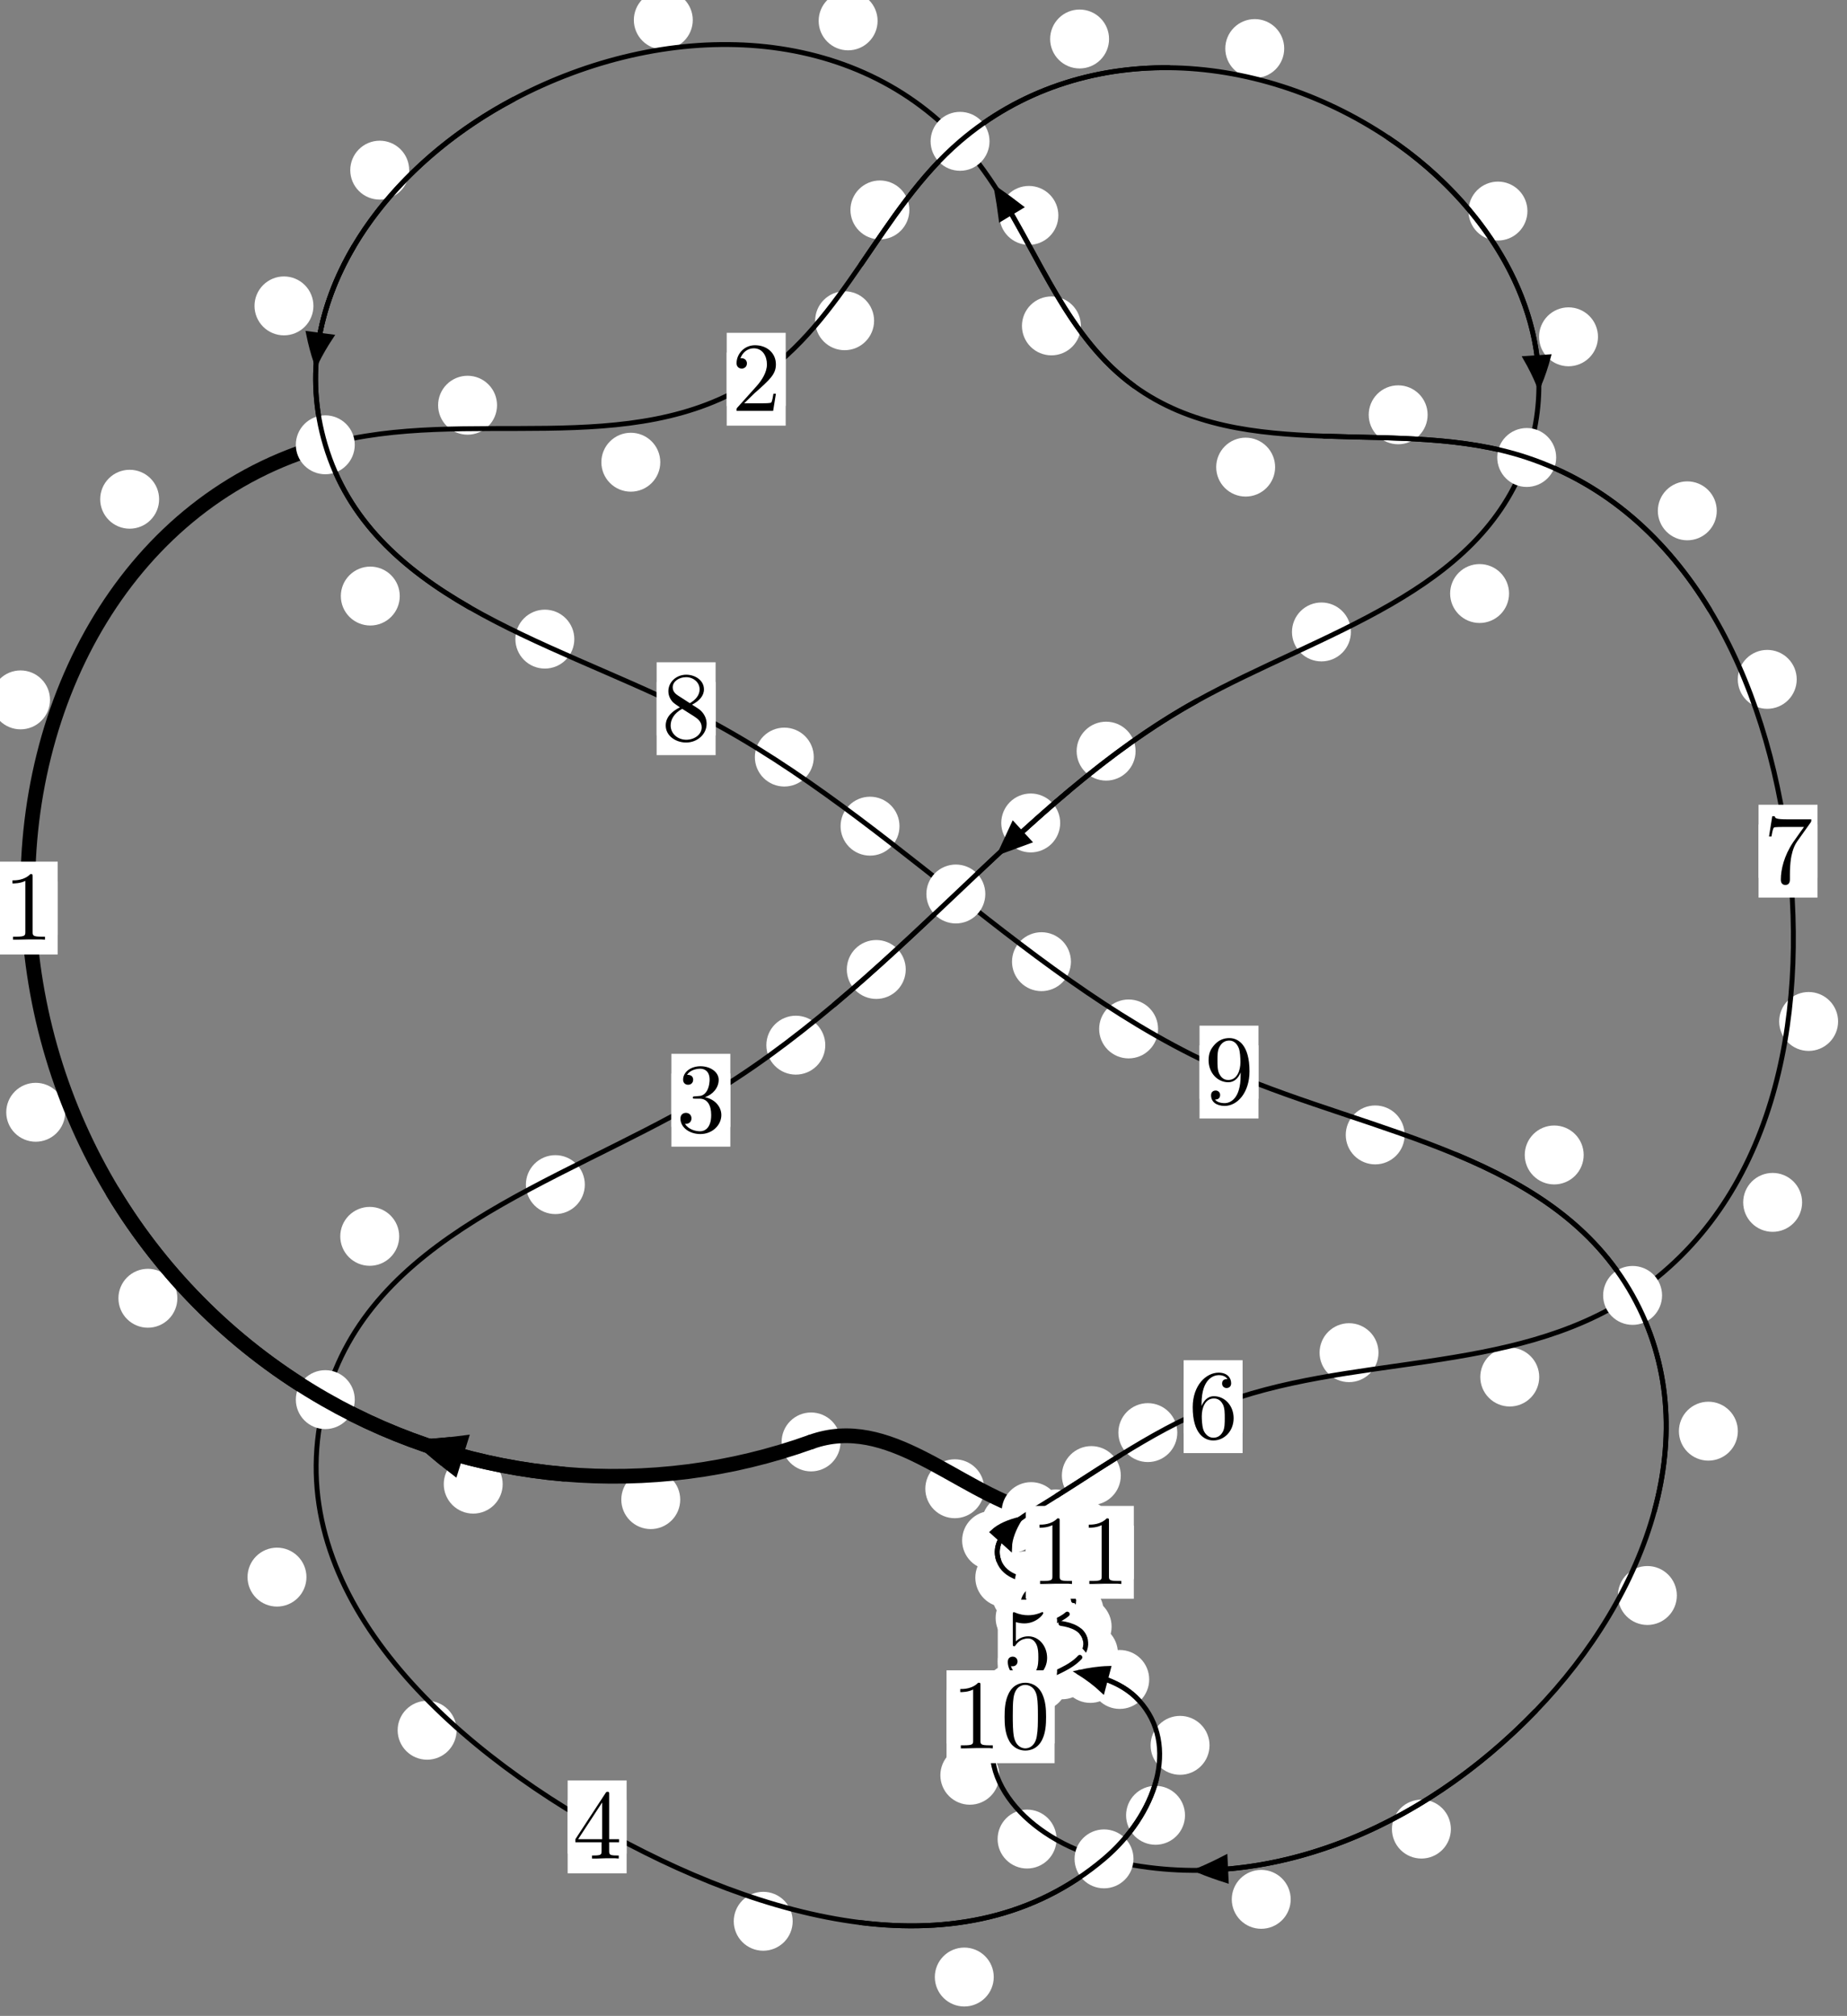 <?xml version="1.0"?>
<!-- Created by MetaPost 1.999 on 2021.07.06:0012 -->
<svg version="1.1" xmlns="http://www.w3.org/2000/svg" xmlns:xlink="http://www.w3.org/1999/xlink" width="187.371" height="204.526" viewBox="0 0 187.371 204.526">
<rect x="0" y="0" width="187.371" height="204.526" fill="#808080" stroke="none"/>
<!-- Original BoundingBox: -33.902985 -61.569809 153.467773 142.956345 -->
  <defs>
    <g transform="scale(0.01,0.01)" id="GLYPHcmr10_48">
      <path style="fill-rule: evenodd;" d="M460 -320C460 -400,455 -480,420 -554C374 -650,292 -666,250 -666C190 -666,117 -640,76 -547C44 -478,39 -400,39 -320C39 -245,43 -155,84 -79C127 2,200 22,249 22C303 22,379 1,423 -94C455 -163,460 -241,460 -320M249 -0C210 -0,151 -25,133 -121C122 -181,122 -273,122 -332C122 -396,122 -462,130 -516C149 -635,224 -644,249 -644C282 -644,348 -626,367 -527C377 -471,377 -395,377 -332C377 -257,377 -189,366 -125C351 -30,294 -0,249 -0"></path>
    </g>
    <g transform="scale(0.01,0.01)" id="GLYPHcmr10_49">
      <path style="fill-rule: evenodd;" d="M294 -640C294 -664,294 -666,271 -666C209 -602,121 -602,89 -602L89 -571C109 -571,168 -571,220 -597L220 -79C220 -43,217 -31,127 -31L95 -31L95 -0L257 -0L130 -3L217 -3L257 -3L297 -3L384 -3L419 -0L419 -31L387 -31C297 -31,294 -42,294 -79"></path>
    </g>
    <g transform="scale(0.01,0.01)" id="GLYPHcmr10_50">
      <path style="fill-rule: evenodd;" d="M127 -77L233 -180C389 -318,449 -372,449 -472C449 -586,359 -666,237 -666C124 -666,50 -574,50 -485C50 -429,100 -429,103 -429C120 -429,155 -441,155 -482C155 -508,137 -534,102 -534C94 -534,92 -534,89 -533C112 -598,166 -635,224 -635C315 -635,358 -554,358 -472C358 -392,308 -313,253 -251L61 -37C50 -26,50 -24,50 -0L421 -0L449 -174L424 -174C419 -144,412 -100,402 -85C395 -77,329 -77,307 -77"></path>
    </g>
    <g transform="scale(0.01,0.01)" id="GLYPHcmr10_51">
      <path style="fill-rule: evenodd;" d="M290 -352C372 -379,430 -449,430 -528C430 -610,342 -666,246 -666C145 -666,69 -606,69 -530C69 -497,91 -478,120 -478C151 -478,171 -500,171 -529C171 -579,124 -579,109 -579C140 -628,206 -641,242 -641C283 -641,338 -619,338 -529C338 -517,336 -459,310 -415C280 -367,246 -364,221 -363C213 -362,189 -360,182 -360C174 -359,167 -358,167 -348C167 -337,174 -337,191 -337L235 -337C317 -337,354 -269,354 -171C354 -35,285 -6,241 -6C198 -6,123 -23,88 -82C123 -77,154 -99,154 -137C154 -173,127 -193,98 -193C74 -193,42 -179,42 -135C42 -44,135 22,244 22C366 22,457 -69,457 -171C457 -253,394 -331,290 -352"></path>
    </g>
    <g transform="scale(0.01,0.01)" id="GLYPHcmr10_52">
      <path style="fill-rule: evenodd;" d="M294 -165L294 -78C294 -42,292 -31,218 -31L197 -31L197 -0L332 -0L238 -3L290 -3L332 -3L374 -3L427 -3L468 -0L468 -31L447 -31C373 -31,371 -42,371 -78L371 -165L471 -165L471 -196L371 -196L371 -651C371 -671,371 -677,355 -677C346 -677,343 -677,335 -665L28 -196L28 -165M300 -196L56 -196L300 -569"></path>
    </g>
    <g transform="scale(0.01,0.01)" id="GLYPHcmr10_53">
      <path style="fill-rule: evenodd;" d="M449 -201C449 -320,367 -420,259 -420C211 -420,168 -404,132 -369L132 -564C152 -558,185 -551,217 -551C340 -551,410 -642,410 -655C410 -661,407 -666,400 -666C399 -666,397 -666,392 -663C372 -654,323 -634,256 -634C216 -634,170 -641,123 -662C115 -665,113 -665,111 -665C101 -665,101 -657,101 -641L101 -345C101 -327,101 -319,115 -319C122 -319,124 -322,128 -328C139 -344,176 -398,257 -398C309 -398,334 -352,342 -334C358 -297,360 -258,360 -208C360 -173,360 -113,336 -71C312 -32,275 -6,229 -6C156 -6,99 -59,82 -118C85 -117,88 -116,99 -116C132 -116,149 -141,149 -165C149 -189,132 -214,99 -214C85 -214,50 -207,50 -161C50 -75,119 22,231 22C347 22,449 -74,449 -201"></path>
    </g>
    <g transform="scale(0.01,0.01)" id="GLYPHcmr10_54">
      <path style="fill-rule: evenodd;" d="M132 -328L132 -352C132 -605,256 -641,307 -641C331 -641,373 -635,395 -601C380 -601,340 -601,340 -556C340 -525,364 -510,386 -510C402 -510,432 -519,432 -558C432 -618,388 -666,305 -666C177 -666,42 -537,42 -316C42 -49,158 22,251 22C362 22,457 -72,457 -204C457 -331,368 -427,257 -427C189 -427,152 -376,132 -328M251 -6C188 -6,158 -66,152 -81C134 -128,134 -208,134 -226C134 -304,166 -404,256 -404C272 -404,318 -404,349 -342C367 -305,367 -254,367 -205C367 -157,367 -107,350 -71C320 -11,274 -6,251 -6"></path>
    </g>
    <g transform="scale(0.01,0.01)" id="GLYPHcmr10_55">
      <path style="fill-rule: evenodd;" d="M476 -609C485 -621,485 -623,485 -644L242 -644C120 -644,118 -657,114 -676L89 -676L56 -470L81 -470C84 -486,93 -549,106 -561C113 -567,191 -567,204 -567L411 -567C400 -551,321 -442,299 -409C209 -274,176 -135,176 -33C176 -23,176 22,222 22C268 22,268 -23,268 -33L268 -84C268 -139,271 -194,279 -248C283 -271,297 -357,341 -419"></path>
    </g>
    <g transform="scale(0.01,0.01)" id="GLYPHcmr10_56">
      <path style="fill-rule: evenodd;" d="M163 -457C117 -487,113 -521,113 -538C113 -599,178 -641,249 -641C322 -641,386 -589,386 -517C386 -460,347 -412,287 -377M309 -362C381 -399,430 -451,430 -517C430 -609,341 -666,250 -666C150 -666,69 -592,69 -499C69 -481,71 -436,113 -389C124 -377,161 -352,186 -335C128 -306,42 -250,42 -151C42 -45,144 22,249 22C362 22,457 -61,457 -168C457 -204,446 -249,408 -291C389 -312,373 -322,309 -362M209 -320L332 -242C360 -223,407 -193,407 -132C407 -58,332 -6,250 -6C164 -6,92 -68,92 -151C92 -209,124 -273,209 -320"></path>
    </g>
    <g transform="scale(0.01,0.01)" id="GLYPHcmr10_57">
      <path style="fill-rule: evenodd;" d="M367 -318L367 -286C367 -52,263 -6,205 -6C188 -6,134 -8,107 -42C151 -42,159 -71,159 -88C159 -119,135 -134,113 -134C97 -134,67 -125,67 -86C67 -19,121 22,206 22C335 22,457 -114,457 -329C457 -598,342 -666,253 -666C198 -666,149 -648,106 -603C65 -558,42 -516,42 -441C42 -316,130 -218,242 -218C303 -218,344 -260,367 -318M243 -241C227 -241,181 -241,150 -304C132 -341,132 -391,132 -440C132 -494,132 -541,153 -578C180 -628,218 -641,253 -641C299 -641,332 -607,349 -562C361 -530,365 -467,365 -421C365 -338,331 -241,243 -241"></path>
    </g>
  </defs>
  <path d="M69.006 152.144C69.006 151.352,68.691 150.592,68.13 150.031C67.57 149.471,66.81 149.156,66.017 149.156C65.224 149.156,64.464 149.471,63.904 150.031C63.343 150.592,63.028 151.352,63.028 152.144C63.028 152.937,63.343 153.697,63.904 154.258C64.464 154.818,65.224 155.133,66.017 155.133C66.81 155.133,67.57 154.818,68.13 154.258C68.691 153.697,69.006 152.937,69.006 152.144Z" style="fill: rgb(100%,100%,100%);stroke: none;"></path>
  <path d="M85.269 146.293C85.269 145.5,84.954 144.74,84.394 144.18C83.833 143.619,83.073 143.304,82.28 143.304C81.488 143.304,80.727 143.619,80.167 144.18C79.607 144.74,79.292 145.5,79.292 146.293C79.292 147.086,79.607 147.846,80.167 148.406C80.727 148.967,81.488 149.282,82.28 149.282C83.073 149.282,83.833 148.967,84.394 148.406C84.954 147.846,85.269 147.086,85.269 146.293Z" style="fill: rgb(100%,100%,100%);stroke: none;"></path>
  <path d="M17.992 131.715C17.992 130.923,17.677 130.163,17.116 129.602C16.556 129.042,15.796 128.727,15.003 128.727C14.21 128.727,13.45 129.042,12.89 129.602C12.329 130.163,12.014 130.923,12.014 131.715C12.014 132.508,12.329 133.268,12.89 133.829C13.45 134.389,14.21 134.704,15.003 134.704C15.796 134.704,16.556 134.389,17.116 133.829C17.677 133.268,17.992 132.508,17.992 131.715Z" style="fill: rgb(100%,100%,100%);stroke: none;"></path>
  <path d="M50.995 150.576C50.995 149.783,50.68 149.023,50.12 148.462C49.559 147.902,48.799 147.587,48.006 147.587C47.214 147.587,46.454 147.902,45.893 148.462C45.333 149.023,45.018 149.783,45.018 150.576C45.018 151.368,45.333 152.128,45.893 152.689C46.454 153.249,47.214 153.564,48.006 153.564C48.799 153.564,49.559 153.249,50.12 152.689C50.68 152.128,50.995 151.368,50.995 150.576Z" style="fill: rgb(100%,100%,100%);stroke: none;"></path>
  <path d="M5.074 71.007C5.074 70.214,4.76 69.454,4.199 68.894C3.639 68.333,2.878 68.018,2.086 68.018C1.293 68.018,0.533 68.333,-0.028 68.894C-0.588 69.454,-0.903 70.214,-0.903 71.007C-0.903 71.8,-0.588 72.56,-0.028 73.12C0.533 73.681,1.293 73.996,2.086 73.996C2.878 73.996,3.639 73.681,4.199 73.12C4.76 72.56,5.074 71.8,5.074 71.007Z" style="fill: rgb(100%,100%,100%);stroke: none;"></path>
  <path d="M6.612 112.846C6.612 112.053,6.297 111.293,5.737 110.733C5.176 110.172,4.416 109.857,3.623 109.857C2.831 109.857,2.07 110.172,1.51 110.733C0.949 111.293,0.634 112.053,0.634 112.846C0.634 113.639,0.949 114.399,1.51 114.959C2.07 115.52,2.831 115.835,3.623 115.835C4.416 115.835,5.176 115.52,5.737 114.959C6.297 114.399,6.612 113.639,6.612 112.846Z" style="fill: rgb(100%,100%,100%);stroke: none;"></path>
  <path d="M50.422 41.112C50.422 40.319,50.107 39.559,49.546 38.999C48.986 38.438,48.226 38.123,47.433 38.123C46.64 38.123,45.88 38.438,45.32 38.999C44.759 39.559,44.444 40.319,44.444 41.112C44.444 41.905,44.759 42.665,45.32 43.225C45.88 43.786,46.64 44.101,47.433 44.101C48.226 44.101,48.986 43.786,49.546 43.225C50.107 42.665,50.422 41.905,50.422 41.112Z" style="fill: rgb(100%,100%,100%);stroke: none;"></path>
  <path d="M16.142 50.65C16.142 49.857,15.827 49.097,15.267 48.537C14.706 47.976,13.946 47.661,13.153 47.661C12.361 47.661,11.6 47.976,11.04 48.537C10.479 49.097,10.164 49.857,10.164 50.65C10.164 51.443,10.479 52.203,11.04 52.763C11.6 53.324,12.361 53.639,13.153 53.639C13.946 53.639,14.706 53.324,15.267 52.763C15.827 52.203,16.142 51.443,16.142 50.65Z" style="fill: rgb(100%,100%,100%);stroke: none;"></path>
  <path d="M88.673 32.541C88.673 31.748,88.358 30.988,87.797 30.428C87.237 29.867,86.477 29.552,85.684 29.552C84.891 29.552,84.131 29.867,83.571 30.428C83.01 30.988,82.695 31.748,82.695 32.541C82.695 33.334,83.01 34.094,83.571 34.654C84.131 35.215,84.891 35.53,85.684 35.53C86.477 35.53,87.237 35.215,87.797 34.654C88.358 34.094,88.673 33.334,88.673 32.541Z" style="fill: rgb(100%,100%,100%);stroke: none;"></path>
  <path d="M66.983 46.894C66.983 46.101,66.668 45.341,66.108 44.781C65.547 44.22,64.787 43.905,63.994 43.905C63.202 43.905,62.441 44.22,61.881 44.781C61.32 45.341,61.006 46.101,61.006 46.894C61.006 47.687,61.32 48.447,61.881 49.007C62.441 49.568,63.202 49.883,63.994 49.883C64.787 49.883,65.547 49.568,66.108 49.007C66.668 48.447,66.983 47.687,66.983 46.894Z" style="fill: rgb(100%,100%,100%);stroke: none;"></path>
  <path d="M112.51 3.956C112.51 3.164,112.195 2.403,111.635 1.843C111.074 1.282,110.314 0.968,109.521 0.968C108.729 0.968,107.969 1.282,107.408 1.843C106.848 2.403,106.533 3.164,106.533 3.956C106.533 4.749,106.848 5.509,107.408 6.07C107.969 6.63,108.729 6.945,109.521 6.945C110.314 6.945,111.074 6.63,111.635 6.07C112.195 5.509,112.51 4.749,112.51 3.956Z" style="fill: rgb(100%,100%,100%);stroke: none;"></path>
  <path d="M92.252 21.299C92.252 20.506,91.937 19.746,91.376 19.186C90.816 18.625,90.056 18.31,89.263 18.31C88.47 18.31,87.71 18.625,87.15 19.186C86.589 19.746,86.274 20.506,86.274 21.299C86.274 22.092,86.589 22.852,87.15 23.412C87.71 23.973,88.47 24.288,89.263 24.288C90.056 24.288,90.816 23.973,91.376 23.412C91.937 22.852,92.252 22.092,92.252 21.299Z" style="fill: rgb(100%,100%,100%);stroke: none;"></path>
  <path d="M154.952 21.414C154.952 20.621,154.637 19.861,154.076 19.301C153.516 18.74,152.756 18.425,151.963 18.425C151.17 18.425,150.41 18.74,149.85 19.301C149.289 19.861,148.974 20.621,148.974 21.414C148.974 22.207,149.289 22.967,149.85 23.527C150.41 24.088,151.17 24.403,151.963 24.403C152.756 24.403,153.516 24.088,154.076 23.527C154.637 22.967,154.952 22.207,154.952 21.414Z" style="fill: rgb(100%,100%,100%);stroke: none;"></path>
  <path d="M130.278 4.924C130.278 4.132,129.963 3.372,129.403 2.811C128.842 2.251,128.082 1.936,127.29 1.936C126.497 1.936,125.737 2.251,125.176 2.811C124.616 3.372,124.301 4.132,124.301 4.924C124.301 5.717,124.616 6.477,125.176 7.038C125.737 7.598,126.497 7.913,127.29 7.913C128.082 7.913,128.842 7.598,129.403 7.038C129.963 6.477,130.278 5.717,130.278 4.924Z" style="fill: rgb(100%,100%,100%);stroke: none;"></path>
  <path d="M153.087 60.217C153.087 59.424,152.772 58.664,152.212 58.103C151.651 57.543,150.891 57.228,150.098 57.228C149.306 57.228,148.545 57.543,147.985 58.103C147.425 58.664,147.11 59.424,147.11 60.217C147.11 61.009,147.425 61.769,147.985 62.33C148.545 62.89,149.306 63.205,150.098 63.205C150.891 63.205,151.651 62.89,152.212 62.33C152.772 61.769,153.087 61.009,153.087 60.217Z" style="fill: rgb(100%,100%,100%);stroke: none;"></path>
  <path d="M162.109 34.171C162.109 33.378,161.794 32.618,161.234 32.058C160.673 31.497,159.913 31.182,159.12 31.182C158.328 31.182,157.568 31.497,157.007 32.058C156.447 32.618,156.132 33.378,156.132 34.171C156.132 34.964,156.447 35.724,157.007 36.284C157.568 36.845,158.328 37.16,159.12 37.16C159.913 37.16,160.673 36.845,161.234 36.284C161.794 35.724,162.109 34.964,162.109 34.171Z" style="fill: rgb(100%,100%,100%);stroke: none;"></path>
  <path d="M115.199 76.208C115.199 75.415,114.884 74.655,114.323 74.095C113.763 73.534,113.003 73.219,112.21 73.219C111.417 73.219,110.657 73.534,110.097 74.095C109.536 74.655,109.221 75.415,109.221 76.208C109.221 77.001,109.536 77.761,110.097 78.321C110.657 78.882,111.417 79.197,112.21 79.197C113.003 79.197,113.763 78.882,114.323 78.321C114.884 77.761,115.199 77.001,115.199 76.208Z" style="fill: rgb(100%,100%,100%);stroke: none;"></path>
  <path d="M137.044 64.115C137.044 63.322,136.729 62.562,136.168 62.001C135.608 61.441,134.848 61.126,134.055 61.126C133.262 61.126,132.502 61.441,131.942 62.001C131.381 62.562,131.066 63.322,131.066 64.115C131.066 64.907,131.381 65.667,131.942 66.228C132.502 66.788,133.262 67.103,134.055 67.103C134.848 67.103,135.608 66.788,136.168 66.228C136.729 65.667,137.044 64.907,137.044 64.115Z" style="fill: rgb(100%,100%,100%);stroke: none;"></path>
  <path d="M91.883 98.359C91.883 97.567,91.568 96.807,91.008 96.246C90.447 95.686,89.687 95.371,88.894 95.371C88.102 95.371,87.342 95.686,86.781 96.246C86.221 96.807,85.906 97.567,85.906 98.359C85.906 99.152,86.221 99.912,86.781 100.473C87.342 101.033,88.102 101.348,88.894 101.348C89.687 101.348,90.447 101.033,91.008 100.473C91.568 99.912,91.883 99.152,91.883 98.359Z" style="fill: rgb(100%,100%,100%);stroke: none;"></path>
  <path d="M107.551 83.493C107.551 82.701,107.236 81.941,106.676 81.38C106.115 80.82,105.355 80.505,104.563 80.505C103.77 80.505,103.01 80.82,102.449 81.38C101.889 81.941,101.574 82.701,101.574 83.493C101.574 84.286,101.889 85.046,102.449 85.607C103.01 86.167,103.77 86.482,104.563 86.482C105.355 86.482,106.115 86.167,106.676 85.607C107.236 85.046,107.551 84.286,107.551 83.493Z" style="fill: rgb(100%,100%,100%);stroke: none;"></path>
  <path d="M59.328 120.186C59.328 119.393,59.013 118.633,58.452 118.073C57.892 117.512,57.132 117.197,56.339 117.197C55.546 117.197,54.786 117.512,54.226 118.073C53.665 118.633,53.35 119.393,53.35 120.186C53.35 120.979,53.665 121.739,54.226 122.299C54.786 122.86,55.546 123.175,56.339 123.175C57.132 123.175,57.892 122.86,58.452 122.299C59.013 121.739,59.328 120.979,59.328 120.186Z" style="fill: rgb(100%,100%,100%);stroke: none;"></path>
  <path d="M83.722 106.038C83.722 105.245,83.407 104.485,82.846 103.924C82.286 103.364,81.526 103.049,80.733 103.049C79.94 103.049,79.18 103.364,78.62 103.924C78.059 104.485,77.744 105.245,77.744 106.038C77.744 106.83,78.059 107.591,78.62 108.151C79.18 108.712,79.94 109.026,80.733 109.026C81.526 109.026,82.286 108.712,82.846 108.151C83.407 107.591,83.722 106.83,83.722 106.038Z" style="fill: rgb(100%,100%,100%);stroke: none;"></path>
  <path d="M31.088 160.007C31.088 159.214,30.773 158.454,30.213 157.894C29.652 157.333,28.892 157.018,28.1 157.018C27.307 157.018,26.547 157.333,25.986 157.894C25.426 158.454,25.111 159.214,25.111 160.007C25.111 160.8,25.426 161.56,25.986 162.12C26.547 162.681,27.307 162.996,28.1 162.996C28.892 162.996,29.652 162.681,30.213 162.12C30.773 161.56,31.088 160.8,31.088 160.007Z" style="fill: rgb(100%,100%,100%);stroke: none;"></path>
  <path d="M40.497 125.434C40.497 124.642,40.182 123.882,39.621 123.321C39.061 122.761,38.301 122.446,37.508 122.446C36.715 122.446,35.955 122.761,35.395 123.321C34.834 123.882,34.519 124.642,34.519 125.434C34.519 126.227,34.834 126.987,35.395 127.548C35.955 128.108,36.715 128.423,37.508 128.423C38.301 128.423,39.061 128.108,39.621 127.548C40.182 126.987,40.497 126.227,40.497 125.434Z" style="fill: rgb(100%,100%,100%);stroke: none;"></path>
  <path d="M80.414 194.924C80.414 194.131,80.099 193.371,79.539 192.81C78.978 192.25,78.218 191.935,77.425 191.935C76.633 191.935,75.873 192.25,75.312 192.81C74.752 193.371,74.437 194.131,74.437 194.924C74.437 195.716,74.752 196.476,75.312 197.037C75.873 197.597,76.633 197.912,77.425 197.912C78.218 197.912,78.978 197.597,79.539 197.037C80.099 196.476,80.414 195.716,80.414 194.924Z" style="fill: rgb(100%,100%,100%);stroke: none;"></path>
  <path d="M46.318 175.543C46.318 174.75,46.003 173.99,45.442 173.43C44.882 172.869,44.122 172.554,43.329 172.554C42.536 172.554,41.776 172.869,41.216 173.43C40.655 173.99,40.34 174.75,40.34 175.543C40.34 176.336,40.655 177.096,41.216 177.656C41.776 178.217,42.536 178.532,43.329 178.532C44.122 178.532,44.882 178.217,45.442 177.656C46.003 177.096,46.318 176.336,46.318 175.543Z" style="fill: rgb(100%,100%,100%);stroke: none;"></path>
  <path d="M120.214 184.173C120.214 183.38,119.899 182.62,119.339 182.059C118.778 181.499,118.018 181.184,117.225 181.184C116.433 181.184,115.673 181.499,115.112 182.059C114.552 182.62,114.237 183.38,114.237 184.173C114.237 184.965,114.552 185.726,115.112 186.286C115.673 186.847,116.433 187.161,117.225 187.161C118.018 187.161,118.778 186.847,119.339 186.286C119.899 185.726,120.214 184.965,120.214 184.173Z" style="fill: rgb(100%,100%,100%);stroke: none;"></path>
  <path d="M100.812 200.581C100.812 199.788,100.497 199.028,99.937 198.468C99.376 197.907,98.616 197.592,97.823 197.592C97.031 197.592,96.271 197.907,95.71 198.468C95.15 199.028,94.835 199.788,94.835 200.581C94.835 201.374,95.15 202.134,95.71 202.694C96.271 203.255,97.031 203.57,97.823 203.57C98.616 203.57,99.376 203.255,99.937 202.694C100.497 202.134,100.812 201.374,100.812 200.581Z" style="fill: rgb(100%,100%,100%);stroke: none;"></path>
  <path d="M116.581 170.39C116.581 169.597,116.266 168.837,115.706 168.276C115.145 167.716,114.385 167.401,113.593 167.401C112.8 167.401,112.04 167.716,111.479 168.276C110.919 168.837,110.604 169.597,110.604 170.39C110.604 171.182,110.919 171.942,111.479 172.503C112.04 173.063,112.8 173.378,113.593 173.378C114.385 173.378,115.145 173.063,115.706 172.503C116.266 171.942,116.581 171.182,116.581 170.39Z" style="fill: rgb(100%,100%,100%);stroke: none;"></path>
  <path d="M122.702 177.074C122.702 176.282,122.387 175.521,121.826 174.961C121.266 174.401,120.506 174.086,119.713 174.086C118.92 174.086,118.16 174.401,117.6 174.961C117.039 175.521,116.724 176.282,116.724 177.074C116.724 177.867,117.039 178.627,117.6 179.188C118.16 179.748,118.92 180.063,119.713 180.063C120.506 180.063,121.266 179.748,121.826 179.188C122.387 178.627,122.702 177.867,122.702 177.074Z" style="fill: rgb(100%,100%,100%);stroke: none;"></path>
  <path d="M109.003 169.197C109.003 168.405,108.688 167.644,108.127 167.084C107.567 166.523,106.807 166.208,106.014 166.208C105.221 166.208,104.461 166.523,103.9 167.084C103.34 167.644,103.025 168.405,103.025 169.197C103.025 169.99,103.34 170.75,103.9 171.311C104.461 171.871,105.221 172.186,106.014 172.186C106.807 172.186,107.567 171.871,108.127 171.311C108.688 170.75,109.003 169.99,109.003 169.197Z" style="fill: rgb(100%,100%,100%);stroke: none;"></path>
  <path d="M113.601 169.778C113.601 168.986,113.286 168.226,112.725 167.665C112.165 167.105,111.405 166.79,110.612 166.79C109.819 166.79,109.059 167.105,108.499 167.665C107.938 168.226,107.623 168.986,107.623 169.778C107.623 170.571,107.938 171.331,108.499 171.892C109.059 172.452,109.819 172.767,110.612 172.767C111.405 172.767,112.165 172.452,112.725 171.892C113.286 171.331,113.601 170.571,113.601 169.778Z" style="fill: rgb(100%,100%,100%);stroke: none;"></path>
  <path d="M107.231 165.754C107.231 164.962,106.916 164.201,106.355 163.641C105.795 163.08,105.034 162.765,104.242 162.765C103.449 162.765,102.689 163.08,102.128 163.641C101.568 164.201,101.253 164.962,101.253 165.754C101.253 166.547,101.568 167.307,102.128 167.868C102.689 168.428,103.449 168.743,104.242 168.743C105.034 168.743,105.795 168.428,106.355 167.868C106.916 167.307,107.231 166.547,107.231 165.754Z" style="fill: rgb(100%,100%,100%);stroke: none;"></path>
  <path d="M107.196 168.561C107.196 167.768,106.881 167.008,106.321 166.447C105.76 165.887,105 165.572,104.207 165.572C103.415 165.572,102.654 165.887,102.094 166.447C101.533 167.008,101.219 167.768,101.219 168.561C101.219 169.353,101.533 170.113,102.094 170.674C102.654 171.234,103.415 171.549,104.207 171.549C105 171.549,105.76 171.234,106.321 170.674C106.881 170.113,107.196 169.353,107.196 168.561Z" style="fill: rgb(100%,100%,100%);stroke: none;"></path>
  <path d="M110.841 164.183C110.841 163.391,110.526 162.631,109.966 162.07C109.405 161.51,108.645 161.195,107.852 161.195C107.06 161.195,106.3 161.51,105.739 162.07C105.179 162.631,104.864 163.391,104.864 164.183C104.864 164.976,105.179 165.736,105.739 166.297C106.3 166.857,107.06 167.172,107.852 167.172C108.645 167.172,109.405 166.857,109.966 166.297C110.526 165.736,110.841 164.976,110.841 164.183Z" style="fill: rgb(100%,100%,100%);stroke: none;"></path>
  <path d="M108.52 165.088C108.52 164.296,108.205 163.536,107.645 162.975C107.084 162.415,106.324 162.1,105.531 162.1C104.739 162.1,103.978 162.415,103.418 162.975C102.858 163.536,102.543 164.296,102.543 165.088C102.543 165.881,102.858 166.641,103.418 167.202C103.978 167.762,104.739 168.077,105.531 168.077C106.324 168.077,107.084 167.762,107.645 167.202C108.205 166.641,108.52 165.881,108.52 165.088Z" style="fill: rgb(100%,100%,100%);stroke: none;"></path>
  <path d="M111.815 161.116C111.815 160.324,111.5 159.564,110.939 159.003C110.379 158.443,109.618 158.128,108.826 158.128C108.033 158.128,107.273 158.443,106.712 159.003C106.152 159.564,105.837 160.324,105.837 161.116C105.837 161.909,106.152 162.669,106.712 163.23C107.273 163.79,108.033 164.105,108.826 164.105C109.618 164.105,110.379 163.79,110.939 163.23C111.5 162.669,111.815 161.909,111.815 161.116Z" style="fill: rgb(100%,100%,100%);stroke: none;"></path>
  <path d="M111.963 163.51C111.963 162.717,111.648 161.957,111.087 161.397C110.527 160.836,109.767 160.521,108.974 160.521C108.181 160.521,107.421 160.836,106.861 161.397C106.3 161.957,105.985 162.717,105.985 163.51C105.985 164.303,106.3 165.063,106.861 165.623C107.421 166.184,108.181 166.499,108.974 166.499C109.767 166.499,110.527 166.184,111.087 165.623C111.648 165.063,111.963 164.303,111.963 163.51Z" style="fill: rgb(100%,100%,100%);stroke: none;"></path>
  <path d="M107.024 160.381C107.024 159.588,106.709 158.828,106.149 158.268C105.588 157.707,104.828 157.392,104.035 157.392C103.243 157.392,102.483 157.707,101.922 158.268C101.362 158.828,101.047 159.588,101.047 160.381C101.047 161.174,101.362 161.934,101.922 162.494C102.483 163.055,103.243 163.37,104.035 163.37C104.828 163.37,105.588 163.055,106.149 162.494C106.709 161.934,107.024 161.174,107.024 160.381Z" style="fill: rgb(100%,100%,100%);stroke: none;"></path>
  <path d="M110.34 160.627C110.34 159.834,110.025 159.074,109.464 158.513C108.904 157.953,108.144 157.638,107.351 157.638C106.558 157.638,105.798 157.953,105.238 158.513C104.677 159.074,104.362 159.834,104.362 160.627C104.362 161.419,104.677 162.179,105.238 162.74C105.798 163.3,106.558 163.615,107.351 163.615C108.144 163.615,108.904 163.3,109.464 162.74C110.025 162.179,110.34 161.419,110.34 160.627Z" style="fill: rgb(100%,100%,100%);stroke: none;"></path>
  <path d="M103.581 156.285C103.581 155.492,103.266 154.732,102.706 154.171C102.145 153.611,101.385 153.296,100.592 153.296C99.8 153.296,99.039 153.611,98.479 154.171C97.919 154.732,97.604 155.492,97.604 156.285C97.604 157.077,97.919 157.837,98.479 158.398C99.039 158.958,99.8 159.273,100.592 159.273C101.385 159.273,102.145 158.958,102.706 158.398C103.266 157.837,103.581 157.077,103.581 156.285Z" style="fill: rgb(100%,100%,100%);stroke: none;"></path>
  <path d="M104.92 160.062C104.92 159.269,104.605 158.509,104.045 157.948C103.484 157.388,102.724 157.073,101.931 157.073C101.139 157.073,100.378 157.388,99.818 157.948C99.258 158.509,98.943 159.269,98.943 160.062C98.943 160.854,99.258 161.614,99.818 162.175C100.378 162.735,101.139 163.05,101.931 163.05C102.724 163.05,103.484 162.735,104.045 162.175C104.605 161.614,104.92 160.854,104.92 160.062Z" style="fill: rgb(100%,100%,100%);stroke: none;"></path>
  <path d="M113.701 149.704C113.701 148.911,113.386 148.151,112.826 147.591C112.265 147.03,111.505 146.715,110.712 146.715C109.92 146.715,109.159 147.03,108.599 147.591C108.038 148.151,107.724 148.911,107.724 149.704C107.724 150.497,108.038 151.257,108.599 151.817C109.159 152.378,109.92 152.693,110.712 152.693C111.505 152.693,112.265 152.378,112.826 151.817C113.386 151.257,113.701 150.497,113.701 149.704Z" style="fill: rgb(100%,100%,100%);stroke: none;"></path>
  <path d="M105.567 154.573C105.567 153.781,105.252 153.021,104.692 152.46C104.131 151.9,103.371 151.585,102.578 151.585C101.786 151.585,101.025 151.9,100.465 152.46C99.905 153.021,99.59 153.781,99.59 154.573C99.59 155.366,99.905 156.126,100.465 156.687C101.025 157.247,101.786 157.562,102.578 157.562C103.371 157.562,104.131 157.247,104.692 156.687C105.252 156.126,105.567 155.366,105.567 154.573Z" style="fill: rgb(100%,100%,100%);stroke: none;"></path>
  <path d="M139.843 137.236C139.843 136.443,139.528 135.683,138.968 135.123C138.407 134.562,137.647 134.247,136.854 134.247C136.062 134.247,135.302 134.562,134.741 135.123C134.181 135.683,133.866 136.443,133.866 137.236C133.866 138.029,134.181 138.789,134.741 139.349C135.302 139.91,136.062 140.225,136.854 140.225C137.647 140.225,138.407 139.91,138.968 139.349C139.528 138.789,139.843 138.029,139.843 137.236Z" style="fill: rgb(100%,100%,100%);stroke: none;"></path>
  <path d="M119.432 145.346C119.432 144.553,119.117 143.793,118.556 143.232C117.996 142.672,117.236 142.357,116.443 142.357C115.65 142.357,114.89 142.672,114.33 143.232C113.769 143.793,113.454 144.553,113.454 145.346C113.454 146.138,113.769 146.898,114.33 147.459C114.89 148.019,115.65 148.334,116.443 148.334C117.236 148.334,117.996 148.019,118.556 147.459C119.117 146.898,119.432 146.138,119.432 145.346Z" style="fill: rgb(100%,100%,100%);stroke: none;"></path>
  <path d="M182.817 121.988C182.817 121.195,182.502 120.435,181.942 119.874C181.381 119.314,180.621 118.999,179.828 118.999C179.036 118.999,178.275 119.314,177.715 119.874C177.154 120.435,176.84 121.195,176.84 121.988C176.84 122.78,177.154 123.541,177.715 124.101C178.275 124.662,179.036 124.976,179.828 124.976C180.621 124.976,181.381 124.662,181.942 124.101C182.502 123.541,182.817 122.78,182.817 121.988Z" style="fill: rgb(100%,100%,100%);stroke: none;"></path>
  <path d="M156.148 139.708C156.148 138.915,155.833 138.155,155.272 137.595C154.712 137.034,153.952 136.719,153.159 136.719C152.366 136.719,151.606 137.034,151.046 137.595C150.485 138.155,150.17 138.915,150.17 139.708C150.17 140.501,150.485 141.261,151.046 141.821C151.606 142.382,152.366 142.697,153.159 142.697C153.952 142.697,154.712 142.382,155.272 141.821C155.833 141.261,156.148 140.501,156.148 139.708Z" style="fill: rgb(100%,100%,100%);stroke: none;"></path>
  <path d="M182.27 68.924C182.27 68.132,181.955 67.372,181.394 66.811C180.834 66.251,180.073 65.936,179.281 65.936C178.488 65.936,177.728 66.251,177.167 66.811C176.607 67.372,176.292 68.132,176.292 68.924C176.292 69.717,176.607 70.477,177.167 71.038C177.728 71.598,178.488 71.913,179.281 71.913C180.073 71.913,180.834 71.598,181.394 71.038C181.955 70.477,182.27 69.717,182.27 68.924Z" style="fill: rgb(100%,100%,100%);stroke: none;"></path>
  <path d="M186.468 103.634C186.468 102.841,186.153 102.081,185.592 101.52C185.032 100.96,184.272 100.645,183.479 100.645C182.686 100.645,181.926 100.96,181.366 101.52C180.805 102.081,180.49 102.841,180.49 103.634C180.49 104.426,180.805 105.186,181.366 105.747C181.926 106.307,182.686 106.622,183.479 106.622C184.272 106.622,185.032 106.307,185.592 105.747C186.153 105.186,186.468 104.426,186.468 103.634Z" style="fill: rgb(100%,100%,100%);stroke: none;"></path>
  <path d="M144.827 42.083C144.827 41.29,144.513 40.53,143.952 39.97C143.392 39.409,142.631 39.094,141.839 39.094C141.046 39.094,140.286 39.409,139.725 39.97C139.165 40.53,138.85 41.29,138.85 42.083C138.85 42.876,139.165 43.636,139.725 44.196C140.286 44.757,141.046 45.072,141.839 45.072C142.631 45.072,143.392 44.757,143.952 44.196C144.513 43.636,144.827 42.876,144.827 42.083Z" style="fill: rgb(100%,100%,100%);stroke: none;"></path>
  <path d="M174.159 51.827C174.159 51.034,173.844 50.274,173.284 49.714C172.723 49.153,171.963 48.838,171.17 48.838C170.378 48.838,169.618 49.153,169.057 49.714C168.497 50.274,168.182 51.034,168.182 51.827C168.182 52.62,168.497 53.38,169.057 53.94C169.618 54.501,170.378 54.816,171.17 54.816C171.963 54.816,172.723 54.501,173.284 53.94C173.844 53.38,174.159 52.62,174.159 51.827Z" style="fill: rgb(100%,100%,100%);stroke: none;"></path>
  <path d="M109.65 33.063C109.65 32.271,109.335 31.51,108.775 30.95C108.214 30.389,107.454 30.075,106.662 30.075C105.869 30.075,105.109 30.389,104.548 30.95C103.988 31.51,103.673 32.271,103.673 33.063C103.673 33.856,103.988 34.616,104.548 35.177C105.109 35.737,105.869 36.052,106.662 36.052C107.454 36.052,108.214 35.737,108.775 35.177C109.335 34.616,109.65 33.856,109.65 33.063Z" style="fill: rgb(100%,100%,100%);stroke: none;"></path>
  <path d="M129.356 47.391C129.356 46.599,129.041 45.839,128.481 45.278C127.92 44.718,127.16 44.403,126.367 44.403C125.575 44.403,124.815 44.718,124.254 45.278C123.694 45.839,123.379 46.599,123.379 47.391C123.379 48.184,123.694 48.944,124.254 49.505C124.815 50.065,125.575 50.38,126.367 50.38C127.16 50.38,127.92 50.065,128.481 49.505C129.041 48.944,129.356 48.184,129.356 47.391Z" style="fill: rgb(100%,100%,100%);stroke: none;"></path>
  <path d="M89.028 2.117C89.028 1.324,88.713 0.564,88.152 0.004C87.592 -0.557,86.832 -0.872,86.039 -0.872C85.246 -0.872,84.486 -0.557,83.926 0.004C83.365 0.564,83.05 1.324,83.05 2.117C83.05 2.91,83.365 3.67,83.926 4.23C84.486 4.791,85.246 5.106,86.039 5.106C86.832 5.106,87.592 4.791,88.152 4.23C88.713 3.67,89.028 2.91,89.028 2.117Z" style="fill: rgb(100%,100%,100%);stroke: none;"></path>
  <path d="M107.366 21.854C107.366 21.061,107.051 20.301,106.491 19.741C105.93 19.18,105.17 18.865,104.377 18.865C103.585 18.865,102.825 19.18,102.264 19.741C101.704 20.301,101.389 21.061,101.389 21.854C101.389 22.647,101.704 23.407,102.264 23.967C102.825 24.528,103.585 24.843,104.377 24.843C105.17 24.843,105.93 24.528,106.491 23.967C107.051 23.407,107.366 22.647,107.366 21.854Z" style="fill: rgb(100%,100%,100%);stroke: none;"></path>
  <path d="M41.51 17.263C41.51 16.471,41.195 15.71,40.635 15.15C40.074 14.589,39.314 14.275,38.522 14.275C37.729 14.275,36.969 14.589,36.408 15.15C35.848 15.71,35.533 16.471,35.533 17.263C35.533 18.056,35.848 18.816,36.408 19.377C36.969 19.937,37.729 20.252,38.522 20.252C39.314 20.252,40.074 19.937,40.635 19.377C41.195 18.816,41.51 18.056,41.51 17.263Z" style="fill: rgb(100%,100%,100%);stroke: none;"></path>
  <path d="M70.279 2.032C70.279 1.24,69.964 0.48,69.403 -0.081C68.843 -0.641,68.083 -0.956,67.29 -0.956C66.497 -0.956,65.737 -0.641,65.177 -0.081C64.616 0.48,64.301 1.24,64.301 2.032C64.301 2.825,64.616 3.585,65.177 4.146C65.737 4.706,66.497 5.021,67.29 5.021C68.083 5.021,68.843 4.706,69.403 4.146C69.964 3.585,70.279 2.825,70.279 2.032Z" style="fill: rgb(100%,100%,100%);stroke: none;"></path>
  <path d="M40.554 60.473C40.554 59.681,40.239 58.921,39.678 58.36C39.118 57.8,38.358 57.485,37.565 57.485C36.772 57.485,36.012 57.8,35.452 58.36C34.891 58.921,34.576 59.681,34.576 60.473C34.576 61.266,34.891 62.026,35.452 62.587C36.012 63.147,36.772 63.462,37.565 63.462C38.358 63.462,39.118 63.147,39.678 62.587C40.239 62.026,40.554 61.266,40.554 60.473Z" style="fill: rgb(100%,100%,100%);stroke: none;"></path>
  <path d="M31.796 31.035C31.796 30.242,31.481 29.482,30.921 28.922C30.36 28.361,29.6 28.046,28.808 28.046C28.015 28.046,27.255 28.361,26.694 28.922C26.134 29.482,25.819 30.242,25.819 31.035C25.819 31.828,26.134 32.588,26.694 33.148C27.255 33.709,28.015 34.024,28.808 34.024C29.6 34.024,30.36 33.709,30.921 33.148C31.481 32.588,31.796 31.828,31.796 31.035Z" style="fill: rgb(100%,100%,100%);stroke: none;"></path>
  <path d="M82.555 76.81C82.555 76.018,82.24 75.258,81.68 74.697C81.119 74.137,80.359 73.822,79.567 73.822C78.774 73.822,78.014 74.137,77.453 74.697C76.893 75.258,76.578 76.018,76.578 76.81C76.578 77.603,76.893 78.363,77.453 78.924C78.014 79.484,78.774 79.799,79.567 79.799C80.359 79.799,81.119 79.484,81.68 78.924C82.24 78.363,82.555 77.603,82.555 76.81Z" style="fill: rgb(100%,100%,100%);stroke: none;"></path>
  <path d="M58.262 64.842C58.262 64.049,57.947 63.289,57.386 62.729C56.826 62.168,56.066 61.853,55.273 61.853C54.48 61.853,53.72 62.168,53.16 62.729C52.599 63.289,52.284 64.049,52.284 64.842C52.284 65.635,52.599 66.395,53.16 66.956C53.72 67.516,54.48 67.831,55.273 67.831C56.066 67.831,56.826 67.516,57.386 66.956C57.947 66.395,58.262 65.635,58.262 64.842Z" style="fill: rgb(100%,100%,100%);stroke: none;"></path>
  <path d="M108.643 97.567C108.643 96.775,108.328 96.015,107.767 95.454C107.207 94.894,106.447 94.579,105.654 94.579C104.861 94.579,104.101 94.894,103.541 95.454C102.98 96.015,102.665 96.775,102.665 97.567C102.665 98.36,102.98 99.12,103.541 99.681C104.101 100.241,104.861 100.556,105.654 100.556C106.447 100.556,107.207 100.241,107.767 99.681C108.328 99.12,108.643 98.36,108.643 97.567Z" style="fill: rgb(100%,100%,100%);stroke: none;"></path>
  <path d="M91.25 83.82C91.25 83.027,90.935 82.267,90.375 81.706C89.814 81.146,89.054 80.831,88.262 80.831C87.469 80.831,86.709 81.146,86.148 81.706C85.588 82.267,85.273 83.027,85.273 83.82C85.273 84.612,85.588 85.373,86.148 85.933C86.709 86.494,87.469 86.809,88.262 86.809C89.054 86.809,89.814 86.494,90.375 85.933C90.935 85.373,91.25 84.612,91.25 83.82Z" style="fill: rgb(100%,100%,100%);stroke: none;"></path>
  <path d="M142.498 115.144C142.498 114.352,142.183 113.592,141.623 113.031C141.062 112.471,140.302 112.156,139.509 112.156C138.717 112.156,137.957 112.471,137.396 113.031C136.836 113.592,136.521 114.352,136.521 115.144C136.521 115.937,136.836 116.697,137.396 117.258C137.957 117.818,138.717 118.133,139.509 118.133C140.302 118.133,141.062 117.818,141.623 117.258C142.183 116.697,142.498 115.937,142.498 115.144Z" style="fill: rgb(100%,100%,100%);stroke: none;"></path>
  <path d="M117.482 104.392C117.482 103.599,117.167 102.839,116.607 102.278C116.046 101.718,115.286 101.403,114.494 101.403C113.701 101.403,112.941 101.718,112.38 102.278C111.82 102.839,111.505 103.599,111.505 104.392C111.505 105.184,111.82 105.945,112.38 106.505C112.941 107.066,113.701 107.381,114.494 107.381C115.286 107.381,116.046 107.066,116.607 106.505C117.167 105.945,117.482 105.184,117.482 104.392Z" style="fill: rgb(100%,100%,100%);stroke: none;"></path>
  <path d="M176.297 145.2C176.297 144.407,175.982 143.647,175.421 143.087C174.861 142.526,174.101 142.211,173.308 142.211C172.515 142.211,171.755 142.526,171.195 143.087C170.634 143.647,170.319 144.407,170.319 145.2C170.319 145.993,170.634 146.753,171.195 147.313C171.755 147.874,172.515 148.189,173.308 148.189C174.101 148.189,174.861 147.874,175.421 147.313C175.982 146.753,176.297 145.993,176.297 145.2Z" style="fill: rgb(100%,100%,100%);stroke: none;"></path>
  <path d="M160.658 117.178C160.658 116.385,160.343 115.625,159.782 115.064C159.222 114.504,158.462 114.189,157.669 114.189C156.876 114.189,156.116 114.504,155.556 115.064C154.995 115.625,154.68 116.385,154.68 117.178C154.68 117.97,154.995 118.731,155.556 119.291C156.116 119.852,156.876 120.167,157.669 120.167C158.462 120.167,159.222 119.852,159.782 119.291C160.343 118.731,160.658 117.97,160.658 117.178Z" style="fill: rgb(100%,100%,100%);stroke: none;"></path>
  <path d="M147.186 185.571C147.186 184.779,146.871 184.019,146.31 183.458C145.75 182.898,144.99 182.583,144.197 182.583C143.404 182.583,142.644 182.898,142.084 183.458C141.523 184.019,141.208 184.779,141.208 185.571C141.208 186.364,141.523 187.124,142.084 187.685C142.644 188.245,143.404 188.56,144.197 188.56C144.99 188.56,145.75 188.245,146.31 187.685C146.871 187.124,147.186 186.364,147.186 185.571Z" style="fill: rgb(100%,100%,100%);stroke: none;"></path>
  <path d="M170.11 161.872C170.11 161.079,169.795 160.319,169.235 159.759C168.674 159.198,167.914 158.883,167.121 158.883C166.329 158.883,165.568 159.198,165.008 159.759C164.447 160.319,164.132 161.079,164.132 161.872C164.132 162.665,164.447 163.425,165.008 163.985C165.568 164.546,166.329 164.861,167.121 164.861C167.914 164.861,168.674 164.546,169.235 163.985C169.795 163.425,170.11 162.665,170.11 161.872Z" style="fill: rgb(100%,100%,100%);stroke: none;"></path>
  <path d="M107.181 186.583C107.181 185.79,106.866 185.03,106.306 184.469C105.745 183.909,104.985 183.594,104.192 183.594C103.4 183.594,102.639 183.909,102.079 184.469C101.518 185.03,101.204 185.79,101.204 186.583C101.204 187.376,101.518 188.136,102.079 188.696C102.639 189.257,103.4 189.572,104.192 189.572C104.985 189.572,105.745 189.257,106.306 188.696C106.866 188.136,107.181 187.376,107.181 186.583Z" style="fill: rgb(100%,100%,100%);stroke: none;"></path>
  <path d="M130.936 192.699C130.936 191.906,130.621 191.146,130.061 190.585C129.5 190.025,128.74 189.71,127.948 189.71C127.155 189.71,126.395 190.025,125.834 190.585C125.274 191.146,124.959 191.906,124.959 192.699C124.959 193.491,125.274 194.251,125.834 194.812C126.395 195.372,127.155 195.687,127.948 195.687C128.74 195.687,129.5 195.372,130.061 194.812C130.621 194.251,130.936 193.491,130.936 192.699Z" style="fill: rgb(100%,100%,100%);stroke: none;"></path>
  <path d="M105.743 171.79C105.743 170.998,105.428 170.237,104.868 169.677C104.307 169.116,103.547 168.801,102.754 168.801C101.962 168.801,101.201 169.116,100.641 169.677C100.08 170.237,99.766 170.998,99.766 171.79C99.766 172.583,100.08 173.343,100.641 173.904C101.201 174.464,101.962 174.779,102.754 174.779C103.547 174.779,104.307 174.464,104.868 173.904C105.428 173.343,105.743 172.583,105.743 171.79Z" style="fill: rgb(100%,100%,100%);stroke: none;"></path>
  <path d="M101.375 180.109C101.375 179.317,101.06 178.557,100.499 177.996C99.939 177.436,99.179 177.121,98.386 177.121C97.593 177.121,96.833 177.436,96.273 177.996C95.712 178.557,95.397 179.317,95.397 180.109C95.397 180.902,95.712 181.662,96.273 182.223C96.833 182.783,97.593 183.098,98.386 183.098C99.179 183.098,99.939 182.783,100.499 182.223C101.06 181.662,101.375 180.902,101.375 180.109Z" style="fill: rgb(100%,100%,100%);stroke: none;"></path>
  <path d="M112.083 168.746C112.083 167.953,111.768 167.193,111.207 166.633C110.647 166.072,109.887 165.757,109.094 165.757C108.301 165.757,107.541 166.072,106.98 166.633C106.42 167.193,106.105 167.953,106.105 168.746C106.105 169.539,106.42 170.299,106.98 170.859C107.541 171.42,108.301 171.735,109.094 171.735C109.887 171.735,110.647 171.42,111.207 170.859C111.768 170.299,112.083 169.539,112.083 168.746Z" style="fill: rgb(100%,100%,100%);stroke: none;"></path>
  <path d="M108.313 170.6C108.313 169.808,107.998 169.047,107.437 168.487C106.877 167.926,106.116 167.612,105.324 167.612C104.531 167.612,103.771 167.926,103.21 168.487C102.65 169.047,102.335 169.808,102.335 170.6C102.335 171.393,102.65 172.153,103.21 172.714C103.771 173.274,104.531 173.589,105.324 173.589C106.116 173.589,106.877 173.274,107.437 172.714C107.998 172.153,108.313 171.393,108.313 170.6Z" style="fill: rgb(100%,100%,100%);stroke: none;"></path>
  <path d="M112.768 165.028C112.768 164.236,112.453 163.476,111.892 162.915C111.332 162.355,110.572 162.04,109.779 162.04C108.986 162.04,108.226 162.355,107.666 162.915C107.105 163.476,106.79 164.236,106.79 165.028C106.79 165.821,107.105 166.581,107.666 167.142C108.226 167.702,108.986 168.017,109.779 168.017C110.572 168.017,111.332 167.702,111.892 167.142C112.453 166.581,112.768 165.821,112.768 165.028Z" style="fill: rgb(100%,100%,100%);stroke: none;"></path>
  <path d="M113.408 167.723C113.408 166.93,113.093 166.17,112.533 165.609C111.972 165.049,111.212 164.734,110.419 164.734C109.627 164.734,108.867 165.049,108.306 165.609C107.746 166.17,107.431 166.93,107.431 167.723C107.431 168.515,107.746 169.276,108.306 169.836C108.867 170.397,109.627 170.712,110.419 170.712C111.212 170.712,111.972 170.397,112.533 169.836C113.093 169.276,113.408 168.515,113.408 167.723Z" style="fill: rgb(100%,100%,100%);stroke: none;"></path>
  <path d="M108.406 164.533C108.406 163.741,108.091 162.981,107.531 162.42C106.971 161.86,106.21 161.545,105.418 161.545C104.625 161.545,103.865 161.86,103.304 162.42C102.744 162.981,102.429 163.741,102.429 164.533C102.429 165.326,102.744 166.086,103.304 166.647C103.865 167.207,104.625 167.522,105.418 167.522C106.21 167.522,106.971 167.207,107.531 166.647C108.091 166.086,108.406 165.326,108.406 164.533Z" style="fill: rgb(100%,100%,100%);stroke: none;"></path>
  <path d="M111.188 164.701C111.188 163.908,110.874 163.148,110.313 162.587C109.753 162.027,108.992 161.712,108.2 161.712C107.407 161.712,106.647 162.027,106.086 162.587C105.526 163.148,105.211 163.908,105.211 164.701C105.211 165.493,105.526 166.253,106.086 166.814C106.647 167.374,107.407 167.689,108.2 167.689C108.992 167.689,109.753 167.374,110.313 166.814C110.874 166.253,111.188 165.493,111.188 164.701Z" style="fill: rgb(100%,100%,100%);stroke: none;"></path>
  <path d="M106.62 161.777C106.62 160.984,106.305 160.224,105.744 159.664C105.184 159.103,104.424 158.788,103.631 158.788C102.838 158.788,102.078 159.103,101.518 159.664C100.957 160.224,100.642 160.984,100.642 161.777C100.642 162.57,100.957 163.33,101.518 163.89C102.078 164.451,102.838 164.766,103.631 164.766C104.424 164.766,105.184 164.451,105.744 163.89C106.305 163.33,106.62 162.57,106.62 161.777Z" style="fill: rgb(100%,100%,100%);stroke: none;"></path>
  <path d="M106.981 164.154C106.981 163.361,106.666 162.601,106.105 162.041C105.545 161.48,104.785 161.165,103.992 161.165C103.199 161.165,102.439 161.48,101.879 162.041C101.318 162.601,101.003 163.361,101.003 164.154C101.003 164.947,101.318 165.707,101.879 166.267C102.439 166.828,103.199 167.143,103.992 167.143C104.785 167.143,105.545 166.828,106.105 166.267C106.666 165.707,106.981 164.947,106.981 164.154Z" style="fill: rgb(100%,100%,100%);stroke: none;"></path>
  <path d="M110.537 159.89C110.537 159.097,110.222 158.337,109.662 157.777C109.101 157.216,108.341 156.901,107.549 156.901C106.756 156.901,105.996 157.216,105.435 157.777C104.875 158.337,104.56 159.097,104.56 159.89C104.56 160.683,104.875 161.443,105.435 162.003C105.996 162.564,106.756 162.879,107.549 162.879C108.341 162.879,109.101 162.564,109.662 162.003C110.222 161.443,110.537 160.683,110.537 159.89Z" style="fill: rgb(100%,100%,100%);stroke: none;"></path>
  <path d="M107.76 160.984C107.76 160.192,107.445 159.432,106.884 158.871C106.324 158.311,105.564 157.996,104.771 157.996C103.978 157.996,103.218 158.311,102.658 158.871C102.097 159.432,101.782 160.192,101.782 160.984C101.782 161.777,102.097 162.537,102.658 163.098C103.218 163.658,103.978 163.973,104.771 163.973C105.564 163.973,106.324 163.658,106.884 163.098C107.445 162.537,107.76 161.777,107.76 160.984Z" style="fill: rgb(100%,100%,100%);stroke: none;"></path>
  <path d="M112.83 155.157C112.83 154.364,112.515 153.604,111.954 153.043C111.394 152.483,110.634 152.168,109.841 152.168C109.048 152.168,108.288 152.483,107.728 153.043C107.167 153.604,106.852 154.364,106.852 155.157C106.852 155.949,107.167 156.71,107.728 157.27C108.288 157.83,109.048 158.145,109.841 158.145C110.634 158.145,111.394 157.83,111.954 157.27C112.515 156.71,112.83 155.949,112.83 155.157Z" style="fill: rgb(100%,100%,100%);stroke: none;"></path>
  <path d="M112.318 159.16C112.318 158.368,112.003 157.608,111.443 157.047C110.882 156.487,110.122 156.172,109.329 156.172C108.537 156.172,107.776 156.487,107.216 157.047C106.655 157.608,106.34 158.368,106.34 159.16C106.34 159.953,106.655 160.713,107.216 161.274C107.776 161.834,108.537 162.149,109.329 162.149C110.122 162.149,110.882 161.834,111.443 161.274C112.003 160.713,112.318 159.953,112.318 159.16Z" style="fill: rgb(100%,100%,100%);stroke: none;"></path>
  <path d="M99.847 151.042C99.847 150.249,99.532 149.489,98.972 148.929C98.411 148.368,97.651 148.053,96.859 148.053C96.066 148.053,95.306 148.368,94.745 148.929C94.185 149.489,93.87 150.249,93.87 151.042C93.87 151.835,94.185 152.595,94.745 153.155C95.306 153.716,96.066 154.031,96.859 154.031C97.651 154.031,98.411 153.716,98.972 153.155C99.532 152.595,99.847 151.835,99.847 151.042Z" style="fill: rgb(100%,100%,100%);stroke: none;"></path>
  <path d="M110.086 154.107C110.086 153.314,109.771 152.554,109.211 151.993C108.65 151.433,107.89 151.118,107.097 151.118C106.305 151.118,105.544 151.433,104.984 151.993C104.424 152.554,104.109 153.314,104.109 154.107C104.109 154.899,104.424 155.659,104.984 156.22C105.544 156.78,106.305 157.095,107.097 157.095C107.89 157.095,108.65 156.78,109.211 156.22C109.771 155.659,110.086 154.899,110.086 154.107Z" style="fill: rgb(100%,100%,100%);stroke: none;"></path>
  <path d="M82.28 146.293C66.017 152.144,48.006 150.576,33 142C15.003 131.715,3.623 112.846,2.862 92.13C2.086 71.007,13.153 50.65,33 45.128C47.433 41.112,63.994 46.894,76.713 38.477C85.684 32.541,89.263 21.299,97.394 14.338C109.521 3.956,127.29 4.924,140.825 13.97C151.963 21.414,159.12 34.171,154.879 46.415C150.098 60.217,134.055 64.115,121.381 71.131C112.21 76.208,104.563 83.493,96.967 90.7C88.894 98.359,80.733 106.038,71.098 111.626C56.339 120.186,37.508 125.434,33 142C28.1 160.007,43.329 175.543,60.579 185.348C77.425 194.924,97.823 200.581,111.999 188.593C117.225 184.173,119.713 177.074,115.55 172.527C113.593 170.39,110.612 169.778,107.734 169.415C106.014 169.197,104.207 168.561,104.226 167.004C104.242 165.754,105.531 165.088,106.75 164.613C107.852 164.183,108.974 163.51,108.905 162.394C108.826 161.116,107.351 160.627,105.944 160.522C104.035 160.381,101.931 160.062,101.317 158.329C100.592 156.285,102.578 154.573,104.605 153.36C110.712 149.704,116.443 145.346,123.066 142.714C136.854 137.236,153.159 139.708,165.622 131.427C179.828 121.988,183.479 103.634,181.389 86.357C179.281 68.924,171.17 51.827,154.879 46.415C141.839 42.083,126.367 47.391,115.028 39.147C106.662 33.063,104.377 21.854,97.394 14.338C86.039 2.117,67.29 2.032,52.117 10.065C38.522 17.263,28.808 31.035,33 45.128C37.565 60.473,55.273 64.842,69.604 71.903C79.567 76.81,88.262 83.82,96.967 90.7C105.654 97.567,114.494 104.392,124.678 108.769C139.509 115.144,157.669 117.178,165.622 131.427C173.308 145.2,167.121 161.872,155.763 173.614C144.197 185.571,127.948 192.699,111.999 188.593C104.192 186.583,98.386 180.109,101.503 174.173C102.754 171.79,105.324 170.6,107.734 169.415C109.094 168.746,110.419 167.723,110.095 166.357C109.779 165.028,108.2 164.701,106.75 164.613C105.418 164.533,103.992 164.154,103.807 162.936C103.631 161.777,104.771 160.984,105.944 160.522C107.549 159.89,109.329 159.16,109.542 157.495C109.841 155.157,107.097 154.107,104.605 153.36C96.859 151.042,90.159 143.458,82.28 146.293" style="stroke:rgb(0%,0%,0%); stroke-width: 0.498;stroke-linecap: round;stroke-linejoin: round;stroke-miterlimit: 10;fill: none;"></path>
  <path d="M82.28 146.293C66.017 152.144,48.006 150.576,33 142C15.003 131.715,3.623 112.846,2.862 92.13C2.086 71.007,13.153 50.65,33 45.128" style="stroke:rgb(0%,0%,0%); stroke-width: 1.494;stroke-linecap: round;stroke-linejoin: round;stroke-miterlimit: 10;fill: none;"></path>
  <path d="M104.605 153.36C96.859 151.042,90.159 143.458,82.28 146.293" style="stroke:rgb(0%,0%,0%); stroke-width: 1.494;stroke-linecap: round;stroke-linejoin: round;stroke-miterlimit: 10;fill: none;"></path>
  <path d="M35.989 142C35.989 141.207,35.674 140.447,35.113 139.887C34.553 139.326,33.793 139.011,33 139.011C32.207 139.011,31.447 139.326,30.887 139.887C30.326 140.447,30.011 141.207,30.011 142C30.011 142.793,30.326 143.553,30.887 144.113C31.447 144.674,32.207 144.989,33 144.989C33.793 144.989,34.553 144.674,35.113 144.113C35.674 143.553,35.989 142.793,35.989 142Z" style="fill: rgb(100%,100%,100%);stroke: none;"></path>
  <path d="M57.169 149.557C48.757 148.824,40.503 146.288,33 142C24.001 136.858,16.657 129.569,11.468 120.977" style="stroke:rgb(0%,0%,0%); stroke-width: 1.494;stroke-linecap: round;stroke-linejoin: round;stroke-miterlimit: 10;fill: none;"></path>
  <path d="M100.383 14.338C100.383 13.546,100.068 12.785,99.507 12.225C98.947 11.664,98.187 11.349,97.394 11.349C96.601 11.349,95.841 11.664,95.281 12.225C94.72 12.785,94.405 13.546,94.405 14.338C94.405 15.131,94.72 15.891,95.281 16.452C95.841 17.012,96.601 17.327,97.394 17.327C98.187 17.327,98.947 17.012,99.507 16.452C100.068 15.891,100.383 15.131,100.383 14.338Z" style="fill: rgb(100%,100%,100%);stroke: none;"></path>
  <path d="M87.368 26.792C90.401 22.369,93.329 17.819,97.394 14.338C103.458 9.147,110.932 6.794,118.582 6.869" style="stroke:rgb(0%,0%,0%); stroke-width: 0.498;stroke-linecap: round;stroke-linejoin: round;stroke-miterlimit: 10;fill: none;"></path>
  <path d="M99.955 90.7C99.955 89.908,99.64 89.148,99.08 88.587C98.519 88.027,97.759 87.712,96.967 87.712C96.174 87.712,95.414 88.027,94.853 88.587C94.293 89.148,93.978 89.908,93.978 90.7C93.978 91.493,94.293 92.253,94.853 92.814C95.414 93.374,96.174 93.689,96.967 93.689C97.759 93.689,98.519 93.374,99.08 92.814C99.64 92.253,99.955 91.493,99.955 90.7Z" style="fill: rgb(100%,100%,100%);stroke: none;"></path>
  <path d="M108.583 80.117C104.575 83.474,100.765 87.097,96.967 90.7C92.93 94.53,88.872 98.364,84.618 101.94" style="stroke:rgb(0%,0%,0%); stroke-width: 0.498;stroke-linecap: round;stroke-linejoin: round;stroke-miterlimit: 10;fill: none;"></path>
  <path d="M114.988 188.593C114.988 187.8,114.673 187.04,114.112 186.479C113.552 185.919,112.792 185.604,111.999 185.604C111.206 185.604,110.446 185.919,109.886 186.479C109.325 187.04,109.01 187.8,109.01 188.593C109.01 189.385,109.325 190.145,109.886 190.706C110.446 191.266,111.206 191.581,111.999 191.581C112.792 191.581,113.552 191.266,114.112 190.706C114.673 190.145,114.988 189.385,114.988 188.593Z" style="fill: rgb(100%,100%,100%);stroke: none;"></path>
  <path d="M87.291 195.057C96.268 196.17,104.911 194.587,111.999 188.593C114.612 186.383,116.541 183.503,117.296 180.608" style="stroke:rgb(0%,0%,0%); stroke-width: 0.498;stroke-linecap: round;stroke-linejoin: round;stroke-miterlimit: 10;fill: none;"></path>
  <path d="M109.738 164.613C109.738 163.821,109.423 163.061,108.863 162.5C108.302 161.94,107.542 161.625,106.75 161.625C105.957 161.625,105.197 161.94,104.636 162.5C104.076 163.061,103.761 163.821,103.761 164.613C103.761 165.406,104.076 166.166,104.636 166.727C105.197 167.287,105.957 167.602,106.75 167.602C107.542 167.602,108.302 167.287,108.863 166.727C109.423 166.166,109.738 165.406,109.738 164.613Z" style="fill: rgb(100%,100%,100%);stroke: none;"></path>
  <path d="M105.037 165.518C105.514 165.136,106.14 164.851,106.75 164.613C107.301 164.398,107.857 164.122,108.267 163.761" style="stroke:rgb(0%,0%,0%); stroke-width: 0.498;stroke-linecap: round;stroke-linejoin: round;stroke-miterlimit: 10;fill: none;"></path>
  <path d="M107.593 153.36C107.593 152.568,107.278 151.808,106.718 151.247C106.157 150.687,105.397 150.372,104.605 150.372C103.812 150.372,103.052 150.687,102.491 151.247C101.931 151.808,101.616 152.568,101.616 153.36C101.616 154.153,101.931 154.913,102.491 155.474C103.052 156.034,103.812 156.349,104.605 156.349C105.397 156.349,106.157 156.034,106.718 155.474C107.278 154.913,107.593 154.153,107.593 153.36Z" style="fill: rgb(100%,100%,100%);stroke: none;"></path>
  <path d="M101.929 155.533C102.588 154.698,103.591 153.967,104.605 153.36C107.658 151.532,110.618 149.529,113.642 147.653" style="stroke:rgb(0%,0%,0%); stroke-width: 0.498;stroke-linecap: round;stroke-linejoin: round;stroke-miterlimit: 10;fill: none;"></path>
  <path d="M157.868 46.415C157.868 45.622,157.553 44.862,156.992 44.302C156.432 43.741,155.672 43.426,154.879 43.426C154.086 43.426,153.326 43.741,152.766 44.302C152.205 44.862,151.89 45.622,151.89 46.415C151.89 47.208,152.205 47.968,152.766 48.528C153.326 49.089,154.086 49.404,154.879 49.404C155.672 49.404,156.432 49.089,156.992 48.528C157.553 47.968,157.868 47.208,157.868 46.415Z" style="fill: rgb(100%,100%,100%);stroke: none;"></path>
  <path d="M173.453 61.878C169.125 54.748,163.025 49.121,154.879 46.415C148.359 44.249,141.231 44.493,134.316 44.248" style="stroke:rgb(0%,0%,0%); stroke-width: 0.498;stroke-linecap: round;stroke-linejoin: round;stroke-miterlimit: 10;fill: none;"></path>
  <path d="M35.989 45.128C35.989 44.335,35.674 43.575,35.113 43.014C34.553 42.454,33.793 42.139,33 42.139C32.207 42.139,31.447 42.454,30.887 43.014C30.326 43.575,30.011 44.335,30.011 45.128C30.011 45.92,30.326 46.681,30.887 47.241C31.447 47.802,32.207 48.117,33 48.117C33.793 48.117,34.553 47.802,35.113 47.241C35.674 46.681,35.989 45.92,35.989 45.128Z" style="fill: rgb(100%,100%,100%);stroke: none;"></path>
  <path d="M35.888 25.011C32.284 31.115,30.904 38.081,33 45.128C35.283 52.801,40.851 57.729,47.64 61.622" style="stroke:rgb(0%,0%,0%); stroke-width: 0.498;stroke-linecap: round;stroke-linejoin: round;stroke-miterlimit: 10;fill: none;"></path>
  <path d="M168.61 131.427C168.61 130.635,168.295 129.874,167.735 129.314C167.174 128.753,166.414 128.438,165.622 128.438C164.829 128.438,164.069 128.753,163.508 129.314C162.948 129.874,162.633 130.635,162.633 131.427C162.633 132.22,162.948 132.98,163.508 133.541C164.069 134.101,164.829 134.416,165.622 134.416C166.414 134.416,167.174 134.101,167.735 133.541C168.295 132.98,168.61 132.22,168.61 131.427Z" style="fill: rgb(100%,100%,100%);stroke: none;"></path>
  <path d="M147.729 117.145C155.117 120.232,161.645 124.303,165.622 131.427C169.465 138.314,169.84 145.925,167.834 153.282" style="stroke:rgb(0%,0%,0%); stroke-width: 0.498;stroke-linecap: round;stroke-linejoin: round;stroke-miterlimit: 10;fill: none;"></path>
  <path d="M110.723 169.415C110.723 168.622,110.408 167.862,109.848 167.301C109.287 166.741,108.527 166.426,107.734 166.426C106.942 166.426,106.182 166.741,105.621 167.301C105.061 167.862,104.746 168.622,104.746 169.415C104.746 170.207,105.061 170.968,105.621 171.528C106.182 172.089,106.942 172.403,107.734 172.403C108.527 172.403,109.287 172.089,109.848 171.528C110.408 170.968,110.723 170.207,110.723 169.415Z" style="fill: rgb(100%,100%,100%);stroke: none;"></path>
  <path d="M104.184 171.345C105.284 170.601,106.529 170.007,107.734 169.415C108.414 169.08,109.085 168.657,109.546 168.147" style="stroke:rgb(0%,0%,0%); stroke-width: 0.498;stroke-linecap: round;stroke-linejoin: round;stroke-miterlimit: 10;fill: none;"></path>
  <path d="M108.932 160.522C108.932 159.73,108.617 158.97,108.057 158.409C107.496 157.849,106.736 157.534,105.944 157.534C105.151 157.534,104.391 157.849,103.83 158.409C103.27 158.97,102.955 159.73,102.955 160.522C102.955 161.315,103.27 162.075,103.83 162.636C104.391 163.196,105.151 163.511,105.944 163.511C106.736 163.511,107.496 163.196,108.057 162.636C108.617 162.075,108.932 161.315,108.932 160.522Z" style="fill: rgb(100%,100%,100%);stroke: none;"></path>
  <path d="M104.369 161.468C104.779 161.067,105.357 160.753,105.944 160.522C106.746 160.206,107.592 159.866,108.265 159.396" style="stroke:rgb(0%,0%,0%); stroke-width: 0.498;stroke-linecap: round;stroke-linejoin: round;stroke-miterlimit: 10;fill: none;"></path>
  <path d="M82.28 146.293C69.27 150.974,55.141 150.906,42.326 146.301" style="stroke:rgb(0%,0%,0%); stroke-width: 0.498;stroke-linecap: round;stroke-linejoin: round;stroke-miterlimit: 10;fill: none;"></path>
  <path d="M47.306 145.851C45.657 146.071,43.995 146.221,42.326 146.301C43.563 147.425,44.844 148.494,46.166 149.504Z" style="stroke:rgb(0%,0%,0%); stroke-width: 0.498;fill: rgb(0%,0%,0%);"></path>
  <path d="M82.28 146.293C69.27 150.974,55.141 150.906,42.326 146.301" style="stroke:rgb(0%,0%,0%); stroke-width: 0.498;stroke-linecap: round;stroke-linejoin: round;stroke-miterlimit: 10;fill: none;"></path>
  <path d="M45.318 146.082C44.325 146.18,43.327 146.253,42.326 146.301C43.068 146.975,43.825 147.629,44.597 148.262Z" style="stroke:rgb(0%,0%,0%); stroke-width: 0.498;fill: rgb(0%,0%,0%);"></path>
  <path d="M140.825 13.97C149.735 19.925,156.098 29.281,156.115 39.054" style="stroke:rgb(0%,0%,0%); stroke-width: 0.498;stroke-linecap: round;stroke-linejoin: round;stroke-miterlimit: 10;fill: none;"></path>
  <path d="M154.784 36.366C155.284 37.231,155.73 38.128,156.115 39.054C156.498 38.126,156.817 37.177,157.074 36.211Z" style="stroke:rgb(0%,0%,0%); stroke-width: 0.498;fill: rgb(0%,0%,0%);"></path>
  <path d="M121.381 71.131C114.044 75.193,107.682 80.668,101.542 86.385" style="stroke:rgb(0%,0%,0%); stroke-width: 0.498;stroke-linecap: round;stroke-linejoin: round;stroke-miterlimit: 10;fill: none;"></path>
  <path d="M102.803 83.663C102.377 84.568,101.957 85.475,101.542 86.385C102.479 86.036,103.418 85.69,104.358 85.352Z" style="stroke:rgb(0%,0%,0%); stroke-width: 0.498;fill: rgb(0%,0%,0%);"></path>
  <path d="M115.55 172.527C113.984 170.817,111.763 170.084,109.464 169.673" style="stroke:rgb(0%,0%,0%); stroke-width: 0.498;stroke-linecap: round;stroke-linejoin: round;stroke-miterlimit: 10;fill: none;"></path>
  <path d="M112.438 169.274C111.452 169.301,110.454 169.456,109.464 169.673C110.317 170.219,111.133 170.816,111.849 171.494Z" style="stroke:rgb(0%,0%,0%); stroke-width: 0.498;fill: rgb(0%,0%,0%);"></path>
  <path d="M108.905 162.394C108.842 161.372,107.885 160.854,106.784 160.634" style="stroke:rgb(0%,0%,0%); stroke-width: 0.498;stroke-linecap: round;stroke-linejoin: round;stroke-miterlimit: 10;fill: none;"></path>
  <path d="M106.784 160.634Z" style="stroke:rgb(0%,0%,0%); stroke-width: 0.498;fill: rgb(0%,0%,0%);"></path>
  <path d="M101.317 158.329C100.737 156.694,101.892 155.271,103.415 154.147" style="stroke:rgb(0%,0%,0%); stroke-width: 0.498;stroke-linecap: round;stroke-linejoin: round;stroke-miterlimit: 10;fill: none;"></path>
  <path d="M102.414 156.975C102.439 156.064,102.851 155.083,103.415 154.147C102.354 154.41,101.368 154.812,100.708 155.439Z" style="stroke:rgb(0%,0%,0%); stroke-width: 0.498;fill: rgb(0%,0%,0%);"></path>
  <path d="M115.028 39.147C108.335 34.28,105.534 26.133,101.106 19.22" style="stroke:rgb(0%,0%,0%); stroke-width: 0.498;stroke-linecap: round;stroke-linejoin: round;stroke-miterlimit: 10;fill: none;"></path>
  <path d="M103.523 20.998C102.729 20.387,101.925 19.791,101.106 19.22C101.282 20.203,101.429 21.192,101.558 22.186Z" style="stroke:rgb(0%,0%,0%); stroke-width: 0.498;fill: rgb(0%,0%,0%);"></path>
  <path d="M52.117 10.065C41.241 15.824,32.848 25.789,32.073 36.761" style="stroke:rgb(0%,0%,0%); stroke-width: 0.498;stroke-linecap: round;stroke-linejoin: round;stroke-miterlimit: 10;fill: none;"></path>
  <path d="M31.303 33.861C31.5 34.842,31.756 35.81,32.073 36.761C32.521 35.864,33.025 34.999,33.579 34.166Z" style="stroke:rgb(0%,0%,0%); stroke-width: 0.498;fill: rgb(0%,0%,0%);"></path>
  <path d="M155.763 173.614C146.51 183.18,134.26 189.655,121.564 189.759" style="stroke:rgb(0%,0%,0%); stroke-width: 0.498;stroke-linecap: round;stroke-linejoin: round;stroke-miterlimit: 10;fill: none;"></path>
  <path d="M124.278 188.481C123.392 188.942,122.487 189.368,121.564 189.759C122.493 190.135,123.435 190.473,124.387 190.775Z" style="stroke:rgb(0%,0%,0%); stroke-width: 0.498;fill: rgb(0%,0%,0%);"></path>
  <path d="M110.095 166.357C109.842 165.294,108.781 164.872,107.624 164.701" style="stroke:rgb(0%,0%,0%); stroke-width: 0.498;stroke-linecap: round;stroke-linejoin: round;stroke-miterlimit: 10;fill: none;"></path>
  <path d="M107.624 164.701Z" style="stroke:rgb(0%,0%,0%); stroke-width: 0.498;fill: rgb(0%,0%,0%);"></path>
  <path d="M103.807 162.936C103.666 162.009,104.368 161.316,105.254 160.84" style="stroke:rgb(0%,0%,0%); stroke-width: 0.498;stroke-linecap: round;stroke-linejoin: round;stroke-miterlimit: 10;fill: none;"></path>
  <path d="M105.254 160.84Z" style="stroke:rgb(0%,0%,0%); stroke-width: 0.498;fill: rgb(0%,0%,0%);"></path>
  <path d="M-0.129 94.84L5.853 94.84L5.853 87.419L-0.129 87.419Z" style="fill: rgb(100%,100%,100%);stroke: none;"></path>
  <path d="M-0.129 96.84L5.853 96.84L5.853 89.419L-0.129 89.419Z" style="fill: rgb(100%,100%,100%);stroke: none;"></path>
  <g transform="translate(0.371 95.34)" style="fill: rgb(0%,0%,0%);">
    <use xlink:href="#GLYPHcmr10_49"></use>
  </g>
  <path d="M73.722 41.187L79.704 41.187L79.704 33.767L73.722 33.767Z" style="fill: rgb(100%,100%,100%);stroke: none;"></path>
  <path d="M73.722 43.187L79.704 43.187L79.704 35.767L73.722 35.767Z" style="fill: rgb(100%,100%,100%);stroke: none;"></path>
  <g transform="translate(74.222 41.687)" style="fill: rgb(0%,0%,0%);">
    <use xlink:href="#GLYPHcmr10_50"></use>
  </g>
  <path d="M68.108 114.336L74.089 114.336L74.089 106.915L68.108 106.915Z" style="fill: rgb(100%,100%,100%);stroke: none;"></path>
  <path d="M68.108 116.336L74.089 116.336L74.089 108.915L68.108 108.915Z" style="fill: rgb(100%,100%,100%);stroke: none;"></path>
  <g transform="translate(68.608 114.836)" style="fill: rgb(0%,0%,0%);">
    <use xlink:href="#GLYPHcmr10_51"></use>
  </g>
  <path d="M57.588 188.058L63.57 188.058L63.57 180.638L57.588 180.638Z" style="fill: rgb(100%,100%,100%);stroke: none;"></path>
  <path d="M57.588 190.058L63.57 190.058L63.57 182.638L57.588 182.638Z" style="fill: rgb(100%,100%,100%);stroke: none;"></path>
  <g transform="translate(58.088 188.558)" style="fill: rgb(0%,0%,0%);">
    <use xlink:href="#GLYPHcmr10_52"></use>
  </g>
  <path d="M101.236 169.714L107.217 169.714L107.217 162.294L101.236 162.294Z" style="fill: rgb(100%,100%,100%);stroke: none;"></path>
  <path d="M101.236 171.714L107.217 171.714L107.217 164.294L101.236 164.294Z" style="fill: rgb(100%,100%,100%);stroke: none;"></path>
  <g transform="translate(101.736 170.214)" style="fill: rgb(0%,0%,0%);">
    <use xlink:href="#GLYPHcmr10_53"></use>
  </g>
  <path d="M120.076 145.424L126.057 145.424L126.057 138.004L120.076 138.004Z" style="fill: rgb(100%,100%,100%);stroke: none;"></path>
  <path d="M120.076 147.424L126.057 147.424L126.057 140.004L120.076 140.004Z" style="fill: rgb(100%,100%,100%);stroke: none;"></path>
  <g transform="translate(120.576 145.924)" style="fill: rgb(0%,0%,0%);">
    <use xlink:href="#GLYPHcmr10_54"></use>
  </g>
  <path d="M178.399 89.067L184.38 89.067L184.38 81.646L178.399 81.646Z" style="fill: rgb(100%,100%,100%);stroke: none;"></path>
  <path d="M178.399 91.067L184.38 91.067L184.38 83.646L178.399 83.646Z" style="fill: rgb(100%,100%,100%);stroke: none;"></path>
  <g transform="translate(178.899 89.567)" style="fill: rgb(0%,0%,0%);">
    <use xlink:href="#GLYPHcmr10_55"></use>
  </g>
  <path d="M66.614 74.613L72.595 74.613L72.595 67.192L66.614 67.192Z" style="fill: rgb(100%,100%,100%);stroke: none;"></path>
  <path d="M66.614 76.613L72.595 76.613L72.595 69.192L66.614 69.192Z" style="fill: rgb(100%,100%,100%);stroke: none;"></path>
  <g transform="translate(67.114 75.113)" style="fill: rgb(0%,0%,0%);">
    <use xlink:href="#GLYPHcmr10_56"></use>
  </g>
  <path d="M121.687 111.48L127.669 111.48L127.669 104.059L121.687 104.059Z" style="fill: rgb(100%,100%,100%);stroke: none;"></path>
  <path d="M121.687 113.48L127.669 113.48L127.669 106.059L121.687 106.059Z" style="fill: rgb(100%,100%,100%);stroke: none;"></path>
  <g transform="translate(122.187 111.98)" style="fill: rgb(0%,0%,0%);">
    <use xlink:href="#GLYPHcmr10_57"></use>
  </g>
  <path d="M96.022 176.883L106.984 176.883L106.984 169.463L96.022 169.463Z" style="fill: rgb(100%,100%,100%);stroke: none;"></path>
  <path d="M96.022 178.883L106.984 178.883L106.984 171.463L96.022 171.463Z" style="fill: rgb(100%,100%,100%);stroke: none;"></path>
  <g transform="translate(96.522 177.383)" style="fill: rgb(0%,0%,0%);">
    <use xlink:href="#GLYPHcmr10_49"></use>
    <use xlink:href="#GLYPHcmr10_48" x="5"></use>
  </g>
  <path d="M104.061 160.206L115.023 160.206L115.023 152.785L104.061 152.785Z" style="fill: rgb(100%,100%,100%);stroke: none;"></path>
  <path d="M104.061 162.206L115.023 162.206L115.023 154.785L104.061 154.785Z" style="fill: rgb(100%,100%,100%);stroke: none;"></path>
  <g transform="translate(104.561 160.706)" style="fill: rgb(0%,0%,0%);">
    <use xlink:href="#GLYPHcmr10_49"></use>
    <use xlink:href="#GLYPHcmr10_49" x="5"></use>
  </g>
</svg>
